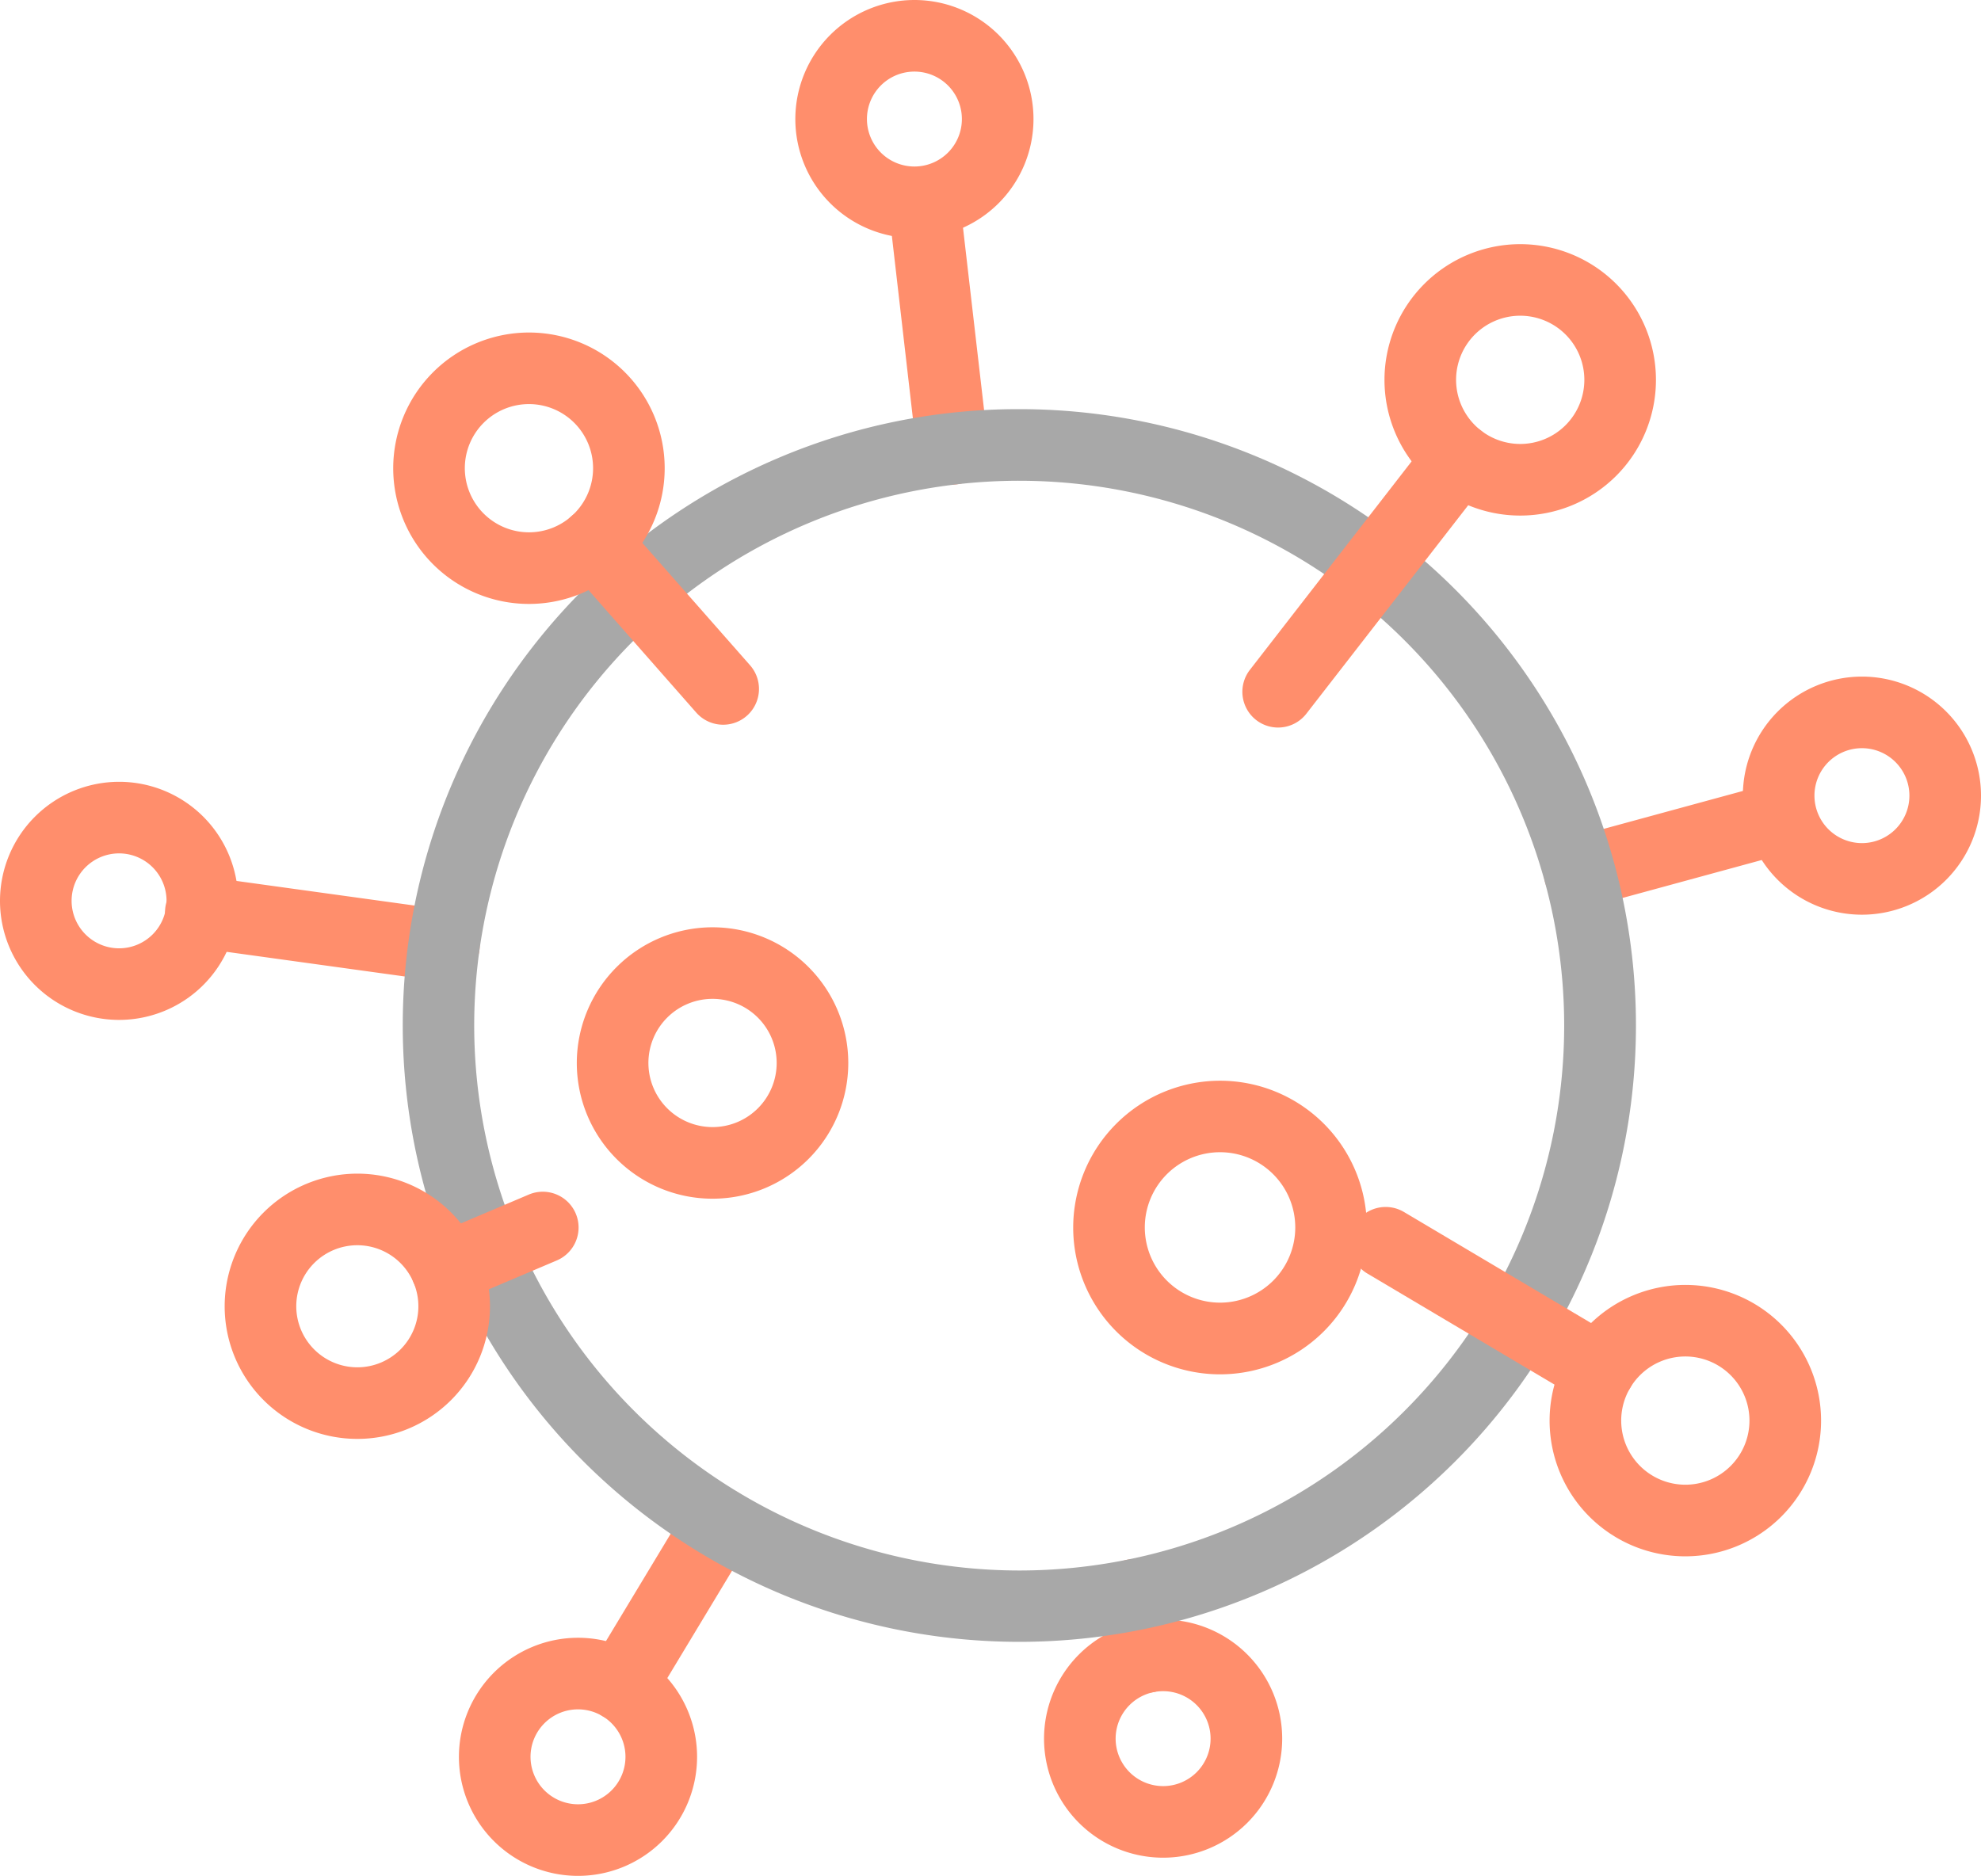 <svg xmlns="http://www.w3.org/2000/svg" width="83" height="78.612" viewBox="0 0 83 78.612"><g transform="translate(-1001.501 -579.218)"><path d="M3.489-1.5A4.989,4.989,0,1,1-1.5,3.489,4.995,4.995,0,0,1,3.489-1.5Zm0,6.978A1.989,1.989,0,1,0,1.5,3.489,1.991,1.991,0,0,0,3.489,5.478Z" transform="translate(1036.324 580.718)" fill="#ff8e6c"/><path d="M4.187-1.5A5.687,5.687,0,1,1-1.5,4.187,5.693,5.693,0,0,1,4.187-1.5Zm0,8.373A2.687,2.687,0,1,0,1.5,4.187,2.69,2.69,0,0,0,4.187,6.873Z" transform="translate(1027.168 619.578)" fill="#ff8e6c"/><path d="M4.652-1.5A6.152,6.152,0,1,1-1.5,4.652,6.159,6.159,0,0,1,4.652-1.5Zm0,9.3A3.152,3.152,0,1,0,1.5,4.652,3.155,3.155,0,0,0,4.652,7.8Z" transform="translate(1047.966 626.008)" fill="#ff8e6c"/><path d="M3.489-1.5A4.989,4.989,0,1,1-1.5,3.489,4.995,4.995,0,0,1,3.489-1.5Zm0,6.978A1.989,1.989,0,1,0,1.5,3.489,1.991,1.991,0,0,0,3.489,5.478Z" transform="translate(1003.001 613.481)" fill="#ff8e6c"/><path d="M3.489-1.5A4.989,4.989,0,1,1-1.5,3.489,4.995,4.995,0,0,1,3.489-1.5Zm0,6.978A1.989,1.989,0,1,0,1.5,3.489,1.991,1.991,0,0,0,3.489,5.478Z" transform="translate(1046.744 648.59)" fill="#ff8e6c"/><path d="M3.489-1.5A4.989,4.989,0,1,1-1.5,3.489,4.995,4.995,0,0,1,3.489-1.5Zm0,6.978A1.989,1.989,0,1,0,1.5,3.489,1.991,1.991,0,0,0,3.489,5.478Z" transform="translate(1022.229 649.352)" fill="#ff8e6c"/><path d="M3.489-1.5A4.989,4.989,0,1,1-1.5,3.489,4.995,4.995,0,0,1,3.489-1.5Zm0,6.978A1.989,1.989,0,1,0,1.5,3.489,1.991,1.991,0,0,0,3.489,5.478Z" transform="translate(1076.023 609.072)" fill="#ff8e6c"/><path d="M10.183,2.908a1.513,1.513,0,0,1-.207-.014L-.205,1.486A1.5,1.5,0,0,1-1.486-.205,1.5,1.5,0,0,1,.205-1.486L10.387-.078a1.5,1.5,0,0,1-.2,2.986Z" transform="translate(1009.916 617.443)" fill="#ff8e6c"/><path d="M1.192,11.828A1.5,1.5,0,0,1-.3,10.5L-1.49.172A1.5,1.5,0,0,1-.172-1.49,1.5,1.5,0,0,1,1.49-.172L2.684,10.156a1.5,1.5,0,0,1-1.318,1.662A1.517,1.517,0,0,1,1.192,11.828Z" transform="translate(1040.216 587.696)" fill="#ff8e6c"/><path d="M0,3.774A1.5,1.5,0,0,1-1.447,2.668,1.5,1.5,0,0,1-.394.826L7.947-1.447A1.5,1.5,0,0,1,9.789-.394,1.5,1.5,0,0,1,8.736,1.447L.394,3.721A1.5,1.5,0,0,1,0,3.774Z" transform="translate(1067.681 613.511)" fill="#ff8e6c"/><path d="M.523,4.1A1.5,1.5,0,0,1-.945,2.9L-1.47.3A1.5,1.5,0,0,1-.3-1.47,1.5,1.5,0,0,1,1.47-.3L2,2.306A1.5,1.5,0,0,1,.523,4.1Z" transform="translate(1049.018 646.056)" fill="#ff8e6c"/><path d="M0,8.316A1.493,1.493,0,0,1-.775,8.1a1.5,1.5,0,0,1-.51-2.059L2.825-.775a1.5,1.5,0,0,1,2.059-.51A1.5,1.5,0,0,1,5.395.775L1.285,7.591A1.5,1.5,0,0,1,0,8.316Z" transform="translate(1027.52 643.036)" fill="#ff8e6c"/><path d="M24.334-1.5A25.827,25.827,0,0,1,42.6,42.6,25.834,25.834,0,1,1,14.278.531,25.674,25.674,0,0,1,24.334-1.5Zm0,48.669A22.834,22.834,0,1,0,1.5,24.334,22.86,22.86,0,0,0,24.334,47.169Z" transform="translate(1019.869 597.864)" fill="#a8a8a8"/><path d="M4.187-1.5A5.687,5.687,0,1,1-1.5,4.187,5.693,5.693,0,0,1,4.187-1.5Zm0,8.373A2.687,2.687,0,1,0,1.5,4.187,2.69,2.69,0,0,0,4.187,6.873Z" transform="translate(1019.476 594.653)" fill="#ff8e6c"/><path d="M4.058-1.5A5.558,5.558,0,1,1-1.5,4.058,5.564,5.564,0,0,1,4.058-1.5Zm0,8.116A2.558,2.558,0,1,0,1.5,4.058,2.561,2.561,0,0,0,4.058,6.616Z" transform="translate(1012.414 629.902)" fill="#ff8e6c"/><path d="M4.187-1.5A5.687,5.687,0,1,1-1.5,4.187,5.693,5.693,0,0,1,4.187-1.5Zm0,8.373A2.687,2.687,0,1,0,1.5,4.187,2.69,2.69,0,0,0,4.187,6.873Z" transform="translate(1061.008 590.95)" fill="#ff8e6c"/><path d="M4.187-1.5A5.687,5.687,0,1,1-1.5,4.187,5.693,5.693,0,0,1,4.187-1.5Zm0,8.373A2.687,2.687,0,1,0,1.5,4.187,2.69,2.69,0,0,0,4.187,6.873Z" transform="translate(1067.926 634.565)" fill="#ff8e6c"/><path d="M0,3.214A1.5,1.5,0,0,1-1.381,2.3,1.5,1.5,0,0,1-.586.333L3.449-1.381a1.5,1.5,0,0,1,1.967.794,1.5,1.5,0,0,1-.794,1.967L.586,3.094A1.5,1.5,0,0,1,0,3.214Z" transform="translate(1020.207 630.66)" fill="#ff8e6c"/><path d="M5.374,7.607A1.5,1.5,0,0,1,4.247,7.1L-1.126.991A1.5,1.5,0,0,1-.991-1.126a1.5,1.5,0,0,1,2.117.135L6.5,5.116A1.5,1.5,0,0,1,5.374,7.607Z" transform="translate(1026.427 601.982)" fill="#ff8e6c"/><path d="M0,11.264a1.493,1.493,0,0,1-.919-.315,1.5,1.5,0,0,1-.265-2.1L6.393-.92a1.5,1.5,0,0,1,2.1-.265A1.5,1.5,0,0,1,8.763.92L1.185,10.683A1.5,1.5,0,0,1,0,11.264Z" transform="translate(1055.051 598.443)" fill="#ff8e6c"/><path d="M8.953,6.815a1.493,1.493,0,0,1-.764-.21L-.766,1.29A1.5,1.5,0,0,1-1.29-.766,1.5,1.5,0,0,1,.766-1.29L9.72,4.025a1.5,1.5,0,0,1-.767,2.79Z" transform="translate(1059.558 631.299)" fill="#ff8e6c"/></g></svg>